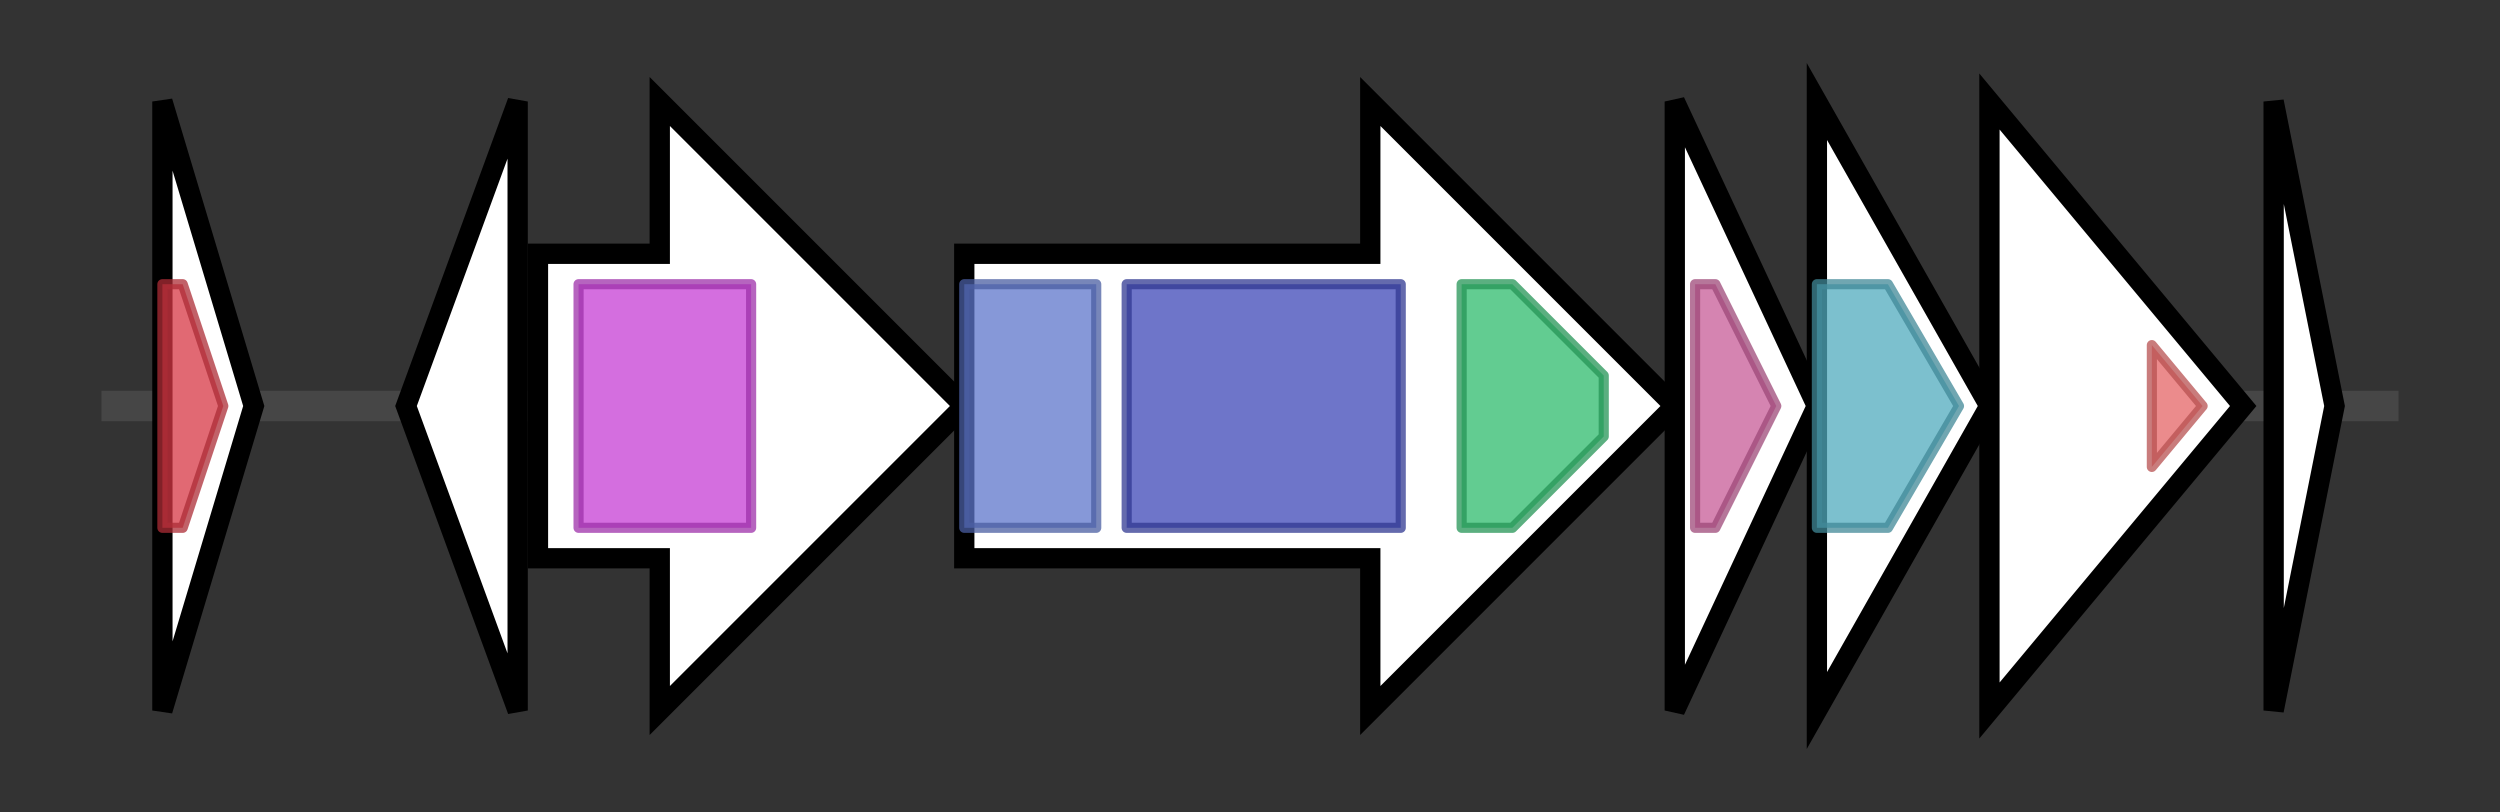 <svg version="1.1" baseProfile="full" xmlns="http://www.w3.org/2000/svg" width="246.3" height="80">
	<rect width="100%" height="100%" fill="#333333" stroke="none"/>
	<g>
		<line x1="10" y1="40.0" x2="236.3" y2="40.0" style="stroke:rgb(70,70,70); stroke-width:3 "/>
		<g>
			<title>gccI
hypothetical protein</title>
			<polygon class="gccI
hypothetical protein" points="16,10 25,40 16,70" fill="rgb(255,255,255)" fill-opacity="1.0" stroke="rgb(0,0,0)" stroke-width="2"  />
			<g>
				<title>DUF5839 (PF19157)
"Family of unknown function (DUF5839)"</title>
				<polygon class="PF19157" points="16,28 18,28 22,40 18,52 16,52" stroke-linejoin="round" width="9" height="24" fill="rgb(215,55,68)" stroke="rgb(172,44,54)" stroke-width="1" opacity="0.75" />
			</g>
		</g>
		<g>
			<title>gccH
hypothetical protein</title>
			<polygon class="gccH
hypothetical protein" points="40,40 51,10 51,70" fill="rgb(255,255,255)" fill-opacity="1.0" stroke="rgb(0,0,0)" stroke-width="2"  />
		</g>
		<g>
			<title>gccA
UDP-GlcNAc glycosyltransferase family 2</title>
			<polygon class="gccA
UDP-GlcNAc glycosyltransferase family 2" points="53,25 65,25 65,10 95,40 65,70 65,55 53,55" fill="rgb(255,255,255)" fill-opacity="1.0" stroke="rgb(0,0,0)" stroke-width="2"  />
			<g>
				<title>Glycos_transf_2 (PF00535)
"Glycosyl transferase family 2"</title>
				<rect class="PF00535" x="57" y="28" stroke-linejoin="round" width="17" height="24" fill="rgb(197,62,212)" stroke="rgb(157,49,169)" stroke-width="1" opacity="0.75" />
			</g>
		</g>
		<g>
			<title>gccB
bacteriocin ABC transporter of glycocin F</title>
			<polygon class="gccB
bacteriocin ABC transporter of glycocin F" points="95,25 135,25 135,10 165,40 135,70 135,55 95,55" fill="rgb(255,255,255)" fill-opacity="1.0" stroke="rgb(0,0,0)" stroke-width="2"  />
			<g>
				<title>Peptidase_C39 (PF03412)
"Peptidase C39 family"</title>
				<rect class="PF03412" x="95" y="28" stroke-linejoin="round" width="13" height="24" fill="rgb(93,118,202)" stroke="rgb(74,94,161)" stroke-width="1" opacity="0.75" />
			</g>
			<g>
				<title>ABC_membrane (PF00664)
"ABC transporter transmembrane region"</title>
				<rect class="PF00664" x="111" y="28" stroke-linejoin="round" width="27" height="24" fill="rgb(62,71,183)" stroke="rgb(49,56,146)" stroke-width="1" opacity="0.75" />
			</g>
			<g>
				<title>ABC_tran (PF00005)
"ABC transporter"</title>
				<polygon class="PF00005" points="144,28 149,28 158,37 158,43 149,52 144,52" stroke-linejoin="round" width="14" height="24" fill="rgb(46,186,108)" stroke="rgb(36,148,86)" stroke-width="1" opacity="0.75" />
			</g>
		</g>
		<g>
			<title>gccC
hypothetical protein</title>
			<polygon class="gccC
hypothetical protein" points="165,10 179,40 165,70" fill="rgb(255,255,255)" fill-opacity="1.0" stroke="rgb(0,0,0)" stroke-width="2"  />
			<g>
				<title>TraF (PF13728)
"F plasmid transfer operon protein"</title>
				<polygon class="PF13728" points="167,28 169,28 175,40 169,52 167,52" stroke-linejoin="round" width="9" height="24" fill="rgb(198,91,151)" stroke="rgb(158,72,120)" stroke-width="1" opacity="0.75" />
			</g>
		</g>
		<g>
			<title>gccD
hypothetical protein</title>
			<polygon class="gccD
hypothetical protein" points="179,10 196,40 179,70" fill="rgb(255,255,255)" fill-opacity="1.0" stroke="rgb(0,0,0)" stroke-width="2"  />
			<g>
				<title>DUF6568 (PF20207)
"Family of unknown function (DUF6568)"</title>
				<polygon class="PF20207" points="179,28 186,28 193,40 186,52 179,52" stroke-linejoin="round" width="16" height="24" fill="rgb(80,171,189)" stroke="rgb(64,136,151)" stroke-width="1" opacity="0.75" />
			</g>
		</g>
		<g>
			<title>gccE
putative LytTR response regulator</title>
			<polygon class="gccE
putative LytTR response regulator" points="196,10 221,40 196,70" fill="rgb(255,255,255)" fill-opacity="1.0" stroke="rgb(0,0,0)" stroke-width="2"  />
			<g>
				<title>LytTR (PF04397)
"LytTr DNA-binding domain"</title>
				<polygon class="PF04397" points="212,34 217,40 212,46" stroke-linejoin="round" width="9" height="24" fill="rgb(228,100,101)" stroke="rgb(182,80,80)" stroke-width="1" opacity="0.75" />
			</g>
		</g>
		<g>
			<title>gccF
prebacteriocin glycocin F</title>
			<polygon class="gccF
prebacteriocin glycocin F" points="224,10 230,40 224,70" fill="rgb(255,255,255)" fill-opacity="1.0" stroke="rgb(0,0,0)" stroke-width="2"  />
		</g>
	</g>
</svg>
